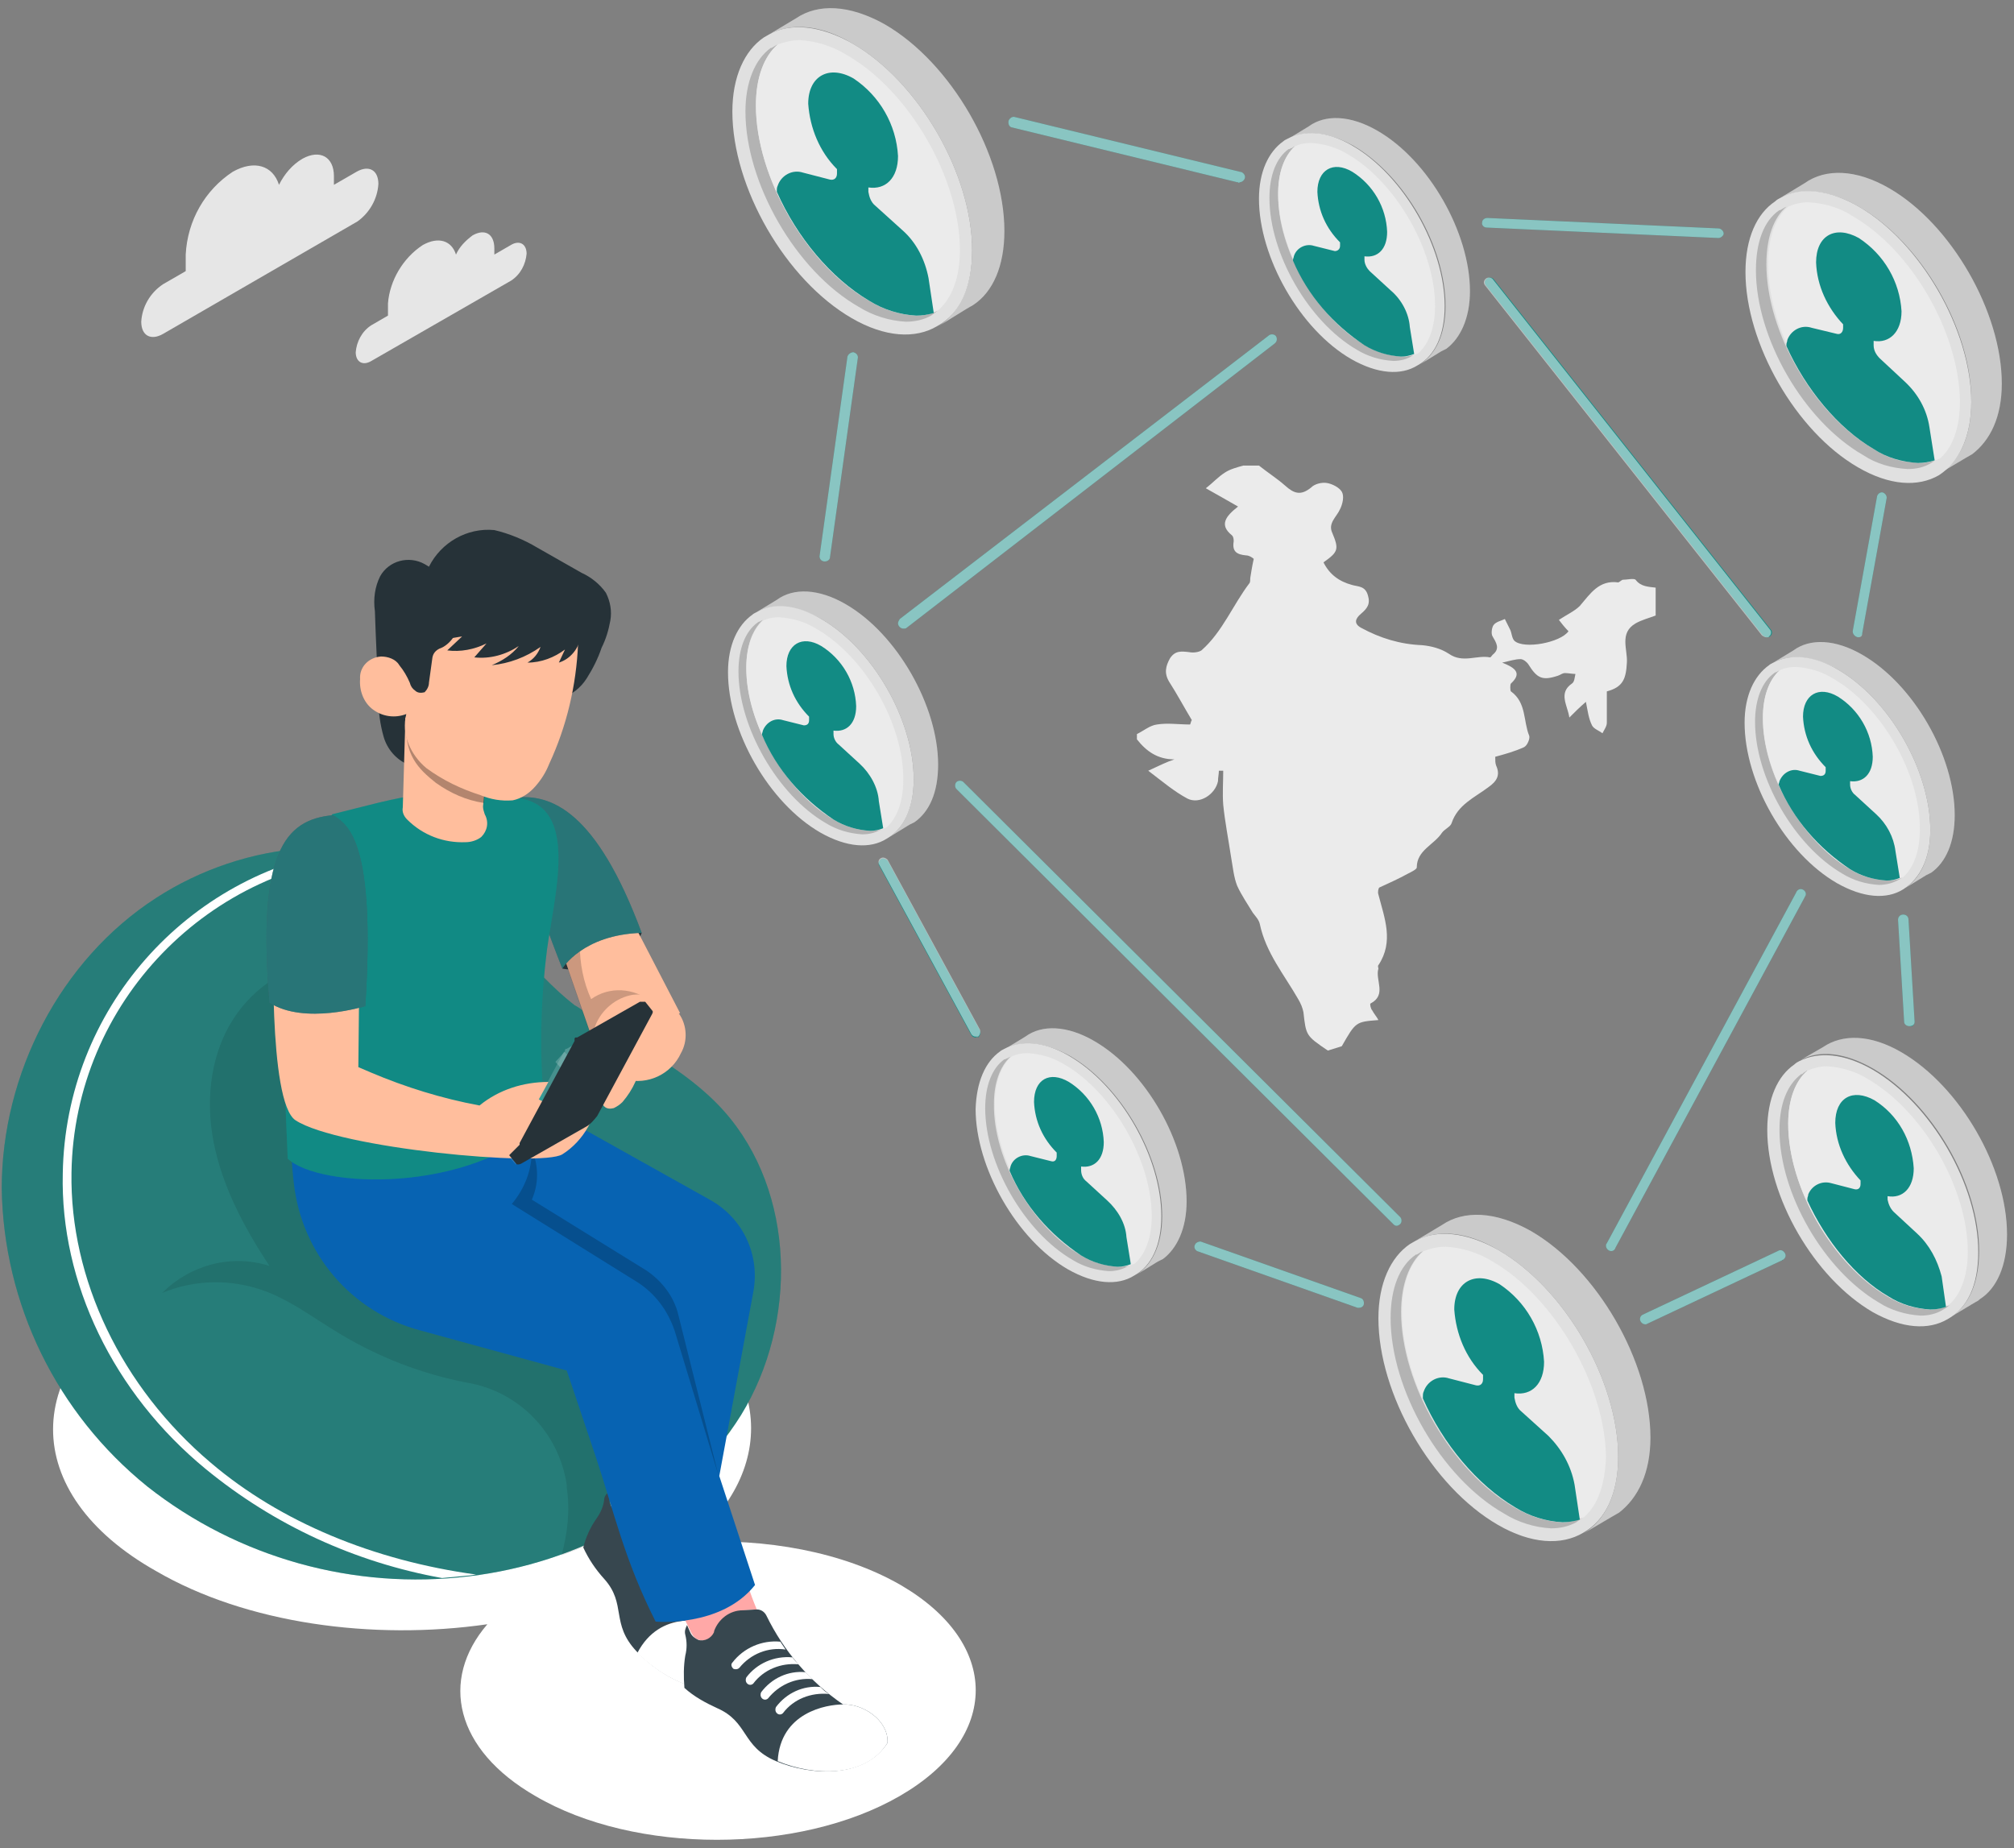 <?xml version="1.0" encoding="utf-8"?>
<!-- Generator: Adobe Illustrator 26.3.1, SVG Export Plug-In . SVG Version: 6.00 Build 0)  -->
<svg version="1.1" id="Layer_1" xmlns="http://www.w3.org/2000/svg" xmlns:xlink="http://www.w3.org/1999/xlink" x="0px" y="0px"
	 viewBox="0 0 231 212" style="enable-background:new 0 0 231 212;" xml:space="preserve">
<rect x="0" y="0" width="231" height="212" fill="#808080" stroke="none"/>
<style type="text/css">
	.st0{clip-path:url(#SVGID_00000166672198680227171830000005436320407133766536_);}
	.st1{fill:#FFFFFF;}
	.st2{fill:#E6E6E6;}
	.st3{fill:#E0E0E0;}
	.st4{opacity:0.1;enable-background:new    ;}
	.st5{opacity:0.2;enable-background:new    ;}
	.st6{fill:#EBEBEB;}
	.st7{fill:#128B84;}
	.st8{opacity:0.5;}
	.st9{opacity:0.1;fill:#FFFFFF;enable-background:new    ;}
	.st10{fill:#FFA8A7;}
	.st11{fill:#37474F;}
	.st12{fill:#0763B2;}
	.st13{fill:#263238;}
	.st14{fill:#FFBE9D;}
	.st15{fill:#455A64;}
	.st16{opacity:0.566;fill:#128B84;enable-background:new    ;}
	.st17{opacity:0.2;fill:#128B84;enable-background:new    ;}
	.st18{opacity:0.3;enable-background:new    ;}
	.st19{opacity:0.15;fill:#FFFFFF;enable-background:new    ;}
	.st20{opacity:0.2;fill:#FFFFFF;enable-background:new    ;}
	.st21{fill-rule:evenodd;clip-rule:evenodd;fill:#EBEBEB;enable-background:new    ;}
</style>
<g>
	<defs>
		<rect id="SVGID_1_" x="0.2" y="0.9" width="230" height="210.2"/>
	</defs>
	<clipPath id="SVGID_00000021116453060551651070000013818919355949005979_">
		<use xlink:href="#SVGID_1_"  style="overflow:visible;"/>
	</clipPath>
	<g style="clip-path:url(#SVGID_00000021116453060551651070000013818919355949005979_);">
		<path class="st1" d="M17.9,147.5c15.7-9.1,41-9.1,56.6,0c13.8,8,15.3,20.4,4.7,29.4c8.6-0.5,17.5,1.1,24.1,4.9
			c11.5,6.7,11.5,17.5-0.1,24.2c-11.6,6.7-30.4,6.7-41.8,0c-9.2-5.3-11-13.3-5.5-19.7c-13.2,1.9-27.7-0.1-38-6.1
			C2.1,171.3,2.2,156.6,17.9,147.5z"/>
		<path class="st2" d="M26.7,19.7c2.5-1.4,4.6-0.7,5.3,1.5c0.6-1.2,1.5-2.3,2.7-3c2-1.1,3.6-0.2,3.6,2v1l2.6-1.5
			c1.4-0.8,2.5-0.2,2.5,1.4c-0.1,1.7-1,3.3-2.4,4.3L18.7,38.3c-1.4,0.8-2.5,0.2-2.5-1.4c0.1-1.7,1-3.3,2.5-4.3l2.6-1.5v-1.9
			C21.5,25.3,23.5,21.8,26.7,19.7z"/>
		<path class="st2" d="M48.5,28.1c1.8-1,3.3-0.5,3.8,1.1c0.4-0.9,1.1-1.6,1.9-2.2c1.4-0.8,2.5-0.2,2.5,1.5v0.7l1.9-1.1
			c1-0.6,1.8-0.1,1.8,1c-0.1,1.2-0.7,2.4-1.8,3.1l-16,9.2c-1,0.6-1.8,0.1-1.8-1c0.1-1.2,0.7-2.4,1.8-3.1l1.9-1.1v-1.4
			C44.7,32.2,46.2,29.6,48.5,28.1z"/>
		<path class="st3" d="M115.2,26.5c0-8.7-6.1-19.3-13.7-23.7c-4.1-2.3-7.7-2.4-10.2-0.7l-3,1.8c2.5-1.3,5.8-1.1,9.5,1.1
			c7.6,4.4,13.7,15,13.7,23.7c0,4.3-1.5,7.3-4,8.8l3.4-2.1c0.2-0.1,0.5-0.3,0.7-0.4C113.9,33.5,115.2,30.5,115.2,26.5z"/>
		<path class="st4" d="M115.2,26.5c0-8.7-6.1-19.3-13.7-23.7c-4.1-2.3-7.7-2.4-10.2-0.7l-3,1.8c2.5-1.3,5.8-1.1,9.5,1.1
			c7.6,4.4,13.7,15,13.7,23.7c0,4.3-1.5,7.3-4,8.8l3.4-2.1c0.2-0.1,0.5-0.3,0.7-0.4C113.9,33.5,115.2,30.5,115.2,26.5z"/>
		<path class="st3" d="M111.5,28.7c0-8.7-6.1-19.3-13.7-23.7c-3.7-2.1-7.1-2.4-9.5-1.1c-0.2,0.1-0.5,0.3-0.7,0.4
			c-2.2,1.5-3.6,4.5-3.6,8.5c0,8.7,6.1,19.3,13.7,23.7c3.8,2.2,7.3,2.4,9.8,0.9C110.1,36,111.5,33,111.5,28.7z"/>
		<path class="st3" d="M99.7,34.5c-7.2-4.1-13-14.2-13-22.4c0-3.1,0.9-5.6,2.5-7c-0.1,0-0.1,0.1-0.2,0.1c-0.2,0.1-0.3,0.2-0.5,0.3
			l-0.1,0c-1.8,1.3-2.9,3.9-2.9,7.3c0,8.2,5.8,18.3,13,22.4c1.6,1,3.5,1.6,5.4,1.7c1,0,2-0.2,2.9-0.7c0.3-0.2,0.5-0.4,0.8-0.6
			c-0.8,0.4-1.6,0.6-2.5,0.6C103.2,36.1,101.3,35.5,99.7,34.5z"/>
		<path class="st5" d="M99.7,34.5c-7.2-4.1-13-14.2-13-22.4c0-3.1,0.9-5.6,2.5-7c-0.1,0-0.1,0.1-0.2,0.1c-0.2,0.1-0.3,0.2-0.5,0.3
			l-0.1,0c-1.8,1.3-2.9,3.9-2.9,7.3c0,8.2,5.8,18.3,13,22.4c1.6,1,3.5,1.6,5.4,1.7c1,0,2-0.2,2.9-0.7c0.3-0.2,0.5-0.4,0.8-0.6
			c-0.8,0.4-1.6,0.6-2.5,0.6C103.2,36.1,101.3,35.5,99.7,34.5z"/>
		<path class="st6" d="M97.1,6.3c-1.6-1-3.5-1.6-5.4-1.7c-0.8,0-1.7,0.2-2.5,0.5c-1.6,1.4-2.5,3.8-2.5,7c0,8.2,5.8,18.3,13,22.4
			c1.6,1,3.5,1.6,5.4,1.7c0.9,0,1.7-0.2,2.5-0.6c1.6-1.4,2.5-3.8,2.5-6.9C110.1,20.5,104.3,10.4,97.1,6.3z"/>
		<path class="st7" d="M103.5,26.4l-3.1-2.8c-0.5-0.4-0.7-1-0.8-1.6v-0.5c2,0.3,3.4-1.1,3.4-3.6c-0.2-3.6-2.1-6.9-5.1-8.9
			c-2.8-1.6-5.2-0.3-5.2,2.9c0.2,2.8,1.3,5.5,3.3,7.5v0.5c0,0.5-0.3,0.8-0.8,0.7l-3.1-0.8c-1.2-0.4-2.5,0.3-2.9,1.5
			c-0.1,0.2-0.1,0.4-0.1,0.5l0,0.2c2.3,5.2,6.2,9.9,10.6,12.5c1.6,1,3.5,1.6,5.4,1.7c0.7,0,1.3-0.1,2-0.3l-0.6-4
			C106.1,29.8,105.1,27.8,103.5,26.4z"/>
		<path class="st3" d="M189.3,164.9c0-8.7-6.1-19.3-13.7-23.7c-4.1-2.3-7.7-2.4-10.2-0.7l-3,1.8c2.5-1.3,5.8-1.1,9.5,1.1
			c7.6,4.4,13.7,15,13.7,23.7c0,4.3-1.5,7.3-4,8.8l3.4-2c0.2-0.1,0.5-0.3,0.7-0.4C187.9,171.8,189.3,168.9,189.3,164.9z"/>
		<path class="st4" d="M189.3,164.9c0-8.7-6.1-19.3-13.7-23.7c-4.1-2.3-7.7-2.4-10.2-0.7l-3,1.8c2.5-1.3,5.8-1.1,9.5,1.1
			c7.6,4.4,13.7,15,13.7,23.7c0,4.3-1.5,7.3-4,8.8l3.4-2c0.2-0.1,0.5-0.3,0.7-0.4C187.9,171.8,189.3,168.9,189.3,164.9z"/>
		<path class="st3" d="M185.6,167.1c0-8.7-6.1-19.3-13.7-23.7c-3.7-2.1-7.1-2.4-9.5-1.1c-0.2,0.1-0.5,0.3-0.7,0.4
			c-2.2,1.5-3.6,4.5-3.6,8.5c0,8.7,6.1,19.3,13.7,23.7c3.8,2.2,7.3,2.4,9.8,0.9C184.1,174.4,185.6,171.4,185.6,167.1z"/>
		<path class="st3" d="M173.7,172.9c-7.2-4.1-13-14.2-13-22.4c0-3.1,0.9-5.6,2.5-7l-0.2,0.1c-0.2,0.1-0.3,0.2-0.5,0.3l-0.1,0
			c-1.9,1.3-2.9,3.9-2.9,7.3c0,8.2,5.8,18.3,13,22.4c1.6,1,3.5,1.6,5.4,1.7c1,0,2-0.2,2.9-0.7c0.3-0.2,0.5-0.4,0.8-0.6
			c-0.8,0.4-1.6,0.6-2.5,0.6C177.2,174.5,175.4,173.9,173.7,172.9z"/>
		<path class="st5" d="M173.7,172.9c-7.2-4.1-13-14.2-13-22.4c0-3.1,0.9-5.6,2.5-7l-0.2,0.1c-0.2,0.1-0.3,0.2-0.5,0.3l-0.1,0
			c-1.9,1.3-2.9,3.9-2.9,7.3c0,8.2,5.8,18.3,13,22.4c1.6,1,3.5,1.6,5.4,1.7c1,0,2-0.2,2.9-0.7c0.3-0.2,0.5-0.4,0.8-0.6
			c-0.8,0.4-1.6,0.6-2.5,0.6C177.2,174.5,175.4,173.9,173.7,172.9z"/>
		<path class="st6" d="M171.2,144.7c-1.6-1-3.5-1.6-5.4-1.7c-0.9,0-1.7,0.2-2.5,0.5c-1.6,1.4-2.5,3.8-2.5,7c0,8.2,5.8,18.3,13,22.4
			c1.6,1,3.5,1.6,5.4,1.7c0.9,0,1.7-0.2,2.5-0.6c1.6-1.4,2.4-3.8,2.5-6.9C184.1,158.9,178.3,148.8,171.2,144.7z"/>
		<path class="st7" d="M177.6,164.7l-3.1-2.8c-0.5-0.4-0.7-1-0.8-1.6v-0.5c2,0.3,3.4-1.1,3.4-3.6c-0.2-3.6-2.1-6.9-5.1-8.9
			c-2.8-1.6-5.2-0.3-5.2,2.9c0.2,2.8,1.3,5.5,3.3,7.5v0.5c0,0.5-0.3,0.8-0.8,0.7l-3.1-0.8c-1.2-0.4-2.5,0.3-2.9,1.5
			c-0.1,0.2-0.1,0.4-0.1,0.6l0,0.2c2.3,5.2,6.2,9.9,10.6,12.5c1.6,1,3.5,1.6,5.4,1.7c0.7,0,1.3-0.1,2-0.3l-0.6-4
			C180.2,168.1,179.1,166.2,177.6,164.7z"/>
		<path class="st3" d="M230.2,141.6c0-7.7-5.4-17-12.1-20.9c-3.6-2.1-6.8-2.1-9-0.6l-2.6,1.5c2.2-1.2,5.1-0.9,8.4,1
			c6.7,3.9,12.1,13.2,12.1,20.9c0,3.8-1.3,6.5-3.5,7.7l3-1.8c0.2-0.1,0.4-0.2,0.6-0.4h0C229,147.8,230.2,145.2,230.2,141.6z"/>
		<path class="st4" d="M230.2,141.6c0-7.7-5.4-17-12.1-20.9c-3.6-2.1-6.8-2.1-9-0.6l-2.6,1.5c2.2-1.2,5.1-0.9,8.4,1
			c6.7,3.9,12.1,13.2,12.1,20.9c0,3.8-1.3,6.5-3.5,7.7l3-1.8c0.2-0.1,0.4-0.2,0.6-0.4h0C229,147.8,230.2,145.2,230.2,141.6z"/>
		<path class="st3" d="M226.9,143.6c0-7.7-5.4-17-12.1-20.9c-3.3-1.9-6.2-2.1-8.4-1c-0.2,0.1-0.4,0.2-0.6,0.4
			c-1.9,1.3-3.1,3.9-3.1,7.5c0,7.7,5.4,17,12.1,20.9c3.4,1.9,6.4,2.1,8.6,0.8C225.7,150,226.9,147.4,226.9,143.6z"/>
		<path class="st3" d="M216.5,148.7c-6.3-3.6-11.4-12.5-11.4-19.8c0-2.8,0.8-4.9,2.2-6.1c-0.1,0-0.1,0-0.2,0.1
			c-0.2,0.1-0.3,0.2-0.4,0.3l-0.1,0c-1.6,1.2-2.5,3.4-2.5,6.4c0,7.3,5.1,16.1,11.4,19.8c1.4,0.9,3.1,1.4,4.8,1.5
			c0.9,0,1.8-0.2,2.6-0.7c0.2-0.1,0.5-0.3,0.7-0.5c-0.7,0.3-1.4,0.5-2.2,0.5C219.6,150.1,218,149.6,216.5,148.7z"/>
		<path class="st5" d="M216.5,148.7c-6.3-3.6-11.4-12.5-11.4-19.8c0-2.8,0.8-4.9,2.2-6.1c-0.1,0-0.1,0-0.2,0.1
			c-0.2,0.1-0.3,0.2-0.4,0.3l-0.1,0c-1.6,1.2-2.5,3.4-2.5,6.4c0,7.3,5.1,16.1,11.4,19.8c1.4,0.9,3.1,1.4,4.8,1.5
			c0.9,0,1.8-0.2,2.6-0.7c0.2-0.1,0.5-0.3,0.7-0.5c-0.7,0.3-1.4,0.5-2.2,0.5C219.6,150.1,218,149.6,216.5,148.7z"/>
		<path class="st6" d="M214.3,123.8c-1.4-0.9-3.1-1.4-4.8-1.5c-0.7,0-1.5,0.2-2.2,0.5c-1.4,1.2-2.2,3.4-2.2,6.1
			c0,7.3,5.1,16.1,11.4,19.8c1.4,0.9,3.1,1.4,4.8,1.5c0.8,0,1.5-0.2,2.2-0.5c1.4-1.2,2.2-3.4,2.2-6.1
			C225.7,136.3,220.6,127.5,214.3,123.8z"/>
		<path class="st7" d="M219.9,141.5l-2.7-2.5c-0.4-0.4-0.6-0.9-0.7-1.4v-0.4c1.7,0.3,3-0.9,3-3.2c-0.2-3.2-1.8-6.1-4.5-7.8
			c-2.5-1.4-4.5-0.3-4.5,2.6c0.1,2.5,1.2,4.8,2.9,6.6v0.4c0,0.5-0.3,0.7-0.7,0.6l-2.7-0.7c-1.1-0.3-2.2,0.3-2.6,1.3
			c0,0.2-0.1,0.3-0.1,0.5v0.2c2.1,4.6,5.5,8.8,9.3,11c1.4,0.9,3.1,1.4,4.8,1.5c0.6,0,1.2-0.1,1.8-0.3l-0.5-3.5
			C222.2,144.5,221.3,142.8,219.9,141.5z"/>
		<path class="st3" d="M168.6,33.4c0-6.7-4.7-15-10.6-18.4c-3.1-1.8-6-1.9-7.9-0.5l-2.3,1.4c1.9-1,4.5-0.8,7.4,0.8
			c5.9,3.4,10.6,11.6,10.6,18.4c0,3.3-1.2,5.7-3.1,6.8l2.6-1.6c0.2-0.1,0.4-0.2,0.6-0.3C167.5,38.8,168.6,36.5,168.6,33.4z"/>
		<path class="st4" d="M168.6,33.4c0-6.7-4.7-15-10.6-18.4c-3.1-1.8-6-1.9-7.9-0.5l-2.3,1.4c1.9-1,4.5-0.8,7.4,0.8
			c5.9,3.4,10.6,11.6,10.6,18.4c0,3.3-1.2,5.7-3.1,6.8l2.6-1.6c0.2-0.1,0.4-0.2,0.6-0.3C167.5,38.8,168.6,36.5,168.6,33.4z"/>
		<path class="st3" d="M165.7,35.1c0-6.7-4.7-15-10.6-18.4c-2.9-1.7-5.5-1.8-7.4-0.8c-0.2,0.1-0.4,0.2-0.5,0.3
			c-1.7,1.2-2.8,3.5-2.8,6.6c0,6.7,4.7,15,10.6,18.4c3,1.7,5.7,1.9,7.6,0.7C164.6,40.8,165.7,38.4,165.7,35.1z"/>
		<path class="st3" d="M156.6,39.6c-5.6-3.2-10.1-11-10-17.4c0-2.4,0.7-4.3,1.9-5.4c-0.1,0-0.1,0-0.2,0.1c-0.1,0.1-0.3,0.1-0.4,0.2
			l-0.1,0c-1.4,1-2.2,3-2.2,5.6c0,6.4,4.5,14.2,10,17.4c1.3,0.8,2.7,1.2,4.2,1.3c0.8,0,1.6-0.2,2.2-0.6c0.2-0.1,0.4-0.3,0.6-0.5
			c-0.6,0.3-1.3,0.4-1.9,0.4C159.2,40.8,157.8,40.4,156.6,39.6z"/>
		<path class="st5" d="M156.6,39.6c-5.6-3.2-10.1-11-10-17.4c0-2.4,0.7-4.3,1.9-5.4c-0.1,0-0.1,0-0.2,0.1c-0.1,0.1-0.3,0.1-0.4,0.2
			l-0.1,0c-1.4,1-2.2,3-2.2,5.6c0,6.4,4.5,14.2,10,17.4c1.3,0.8,2.7,1.2,4.2,1.3c0.8,0,1.6-0.2,2.2-0.6c0.2-0.1,0.4-0.3,0.6-0.5
			c-0.6,0.3-1.3,0.4-1.9,0.4C159.2,40.8,157.8,40.4,156.6,39.6z"/>
		<path class="st6" d="M154.6,17.7c-1.3-0.8-2.7-1.2-4.2-1.3c-0.7,0-1.3,0.1-1.9,0.4c-1.2,1.1-1.9,3-1.9,5.4c0,6.4,4.5,14.2,10,17.4
			c1.3,0.8,2.7,1.2,4.2,1.3c0.7,0,1.3-0.1,1.9-0.4c1.2-1.1,1.9-3,1.9-5.4C164.6,28.7,160.1,20.9,154.6,17.7z"/>
		<path class="st7" d="M159.5,33.3l-2.4-2.2c-0.3-0.3-0.6-0.8-0.6-1.3v-0.4c1.5,0.2,2.6-0.8,2.6-2.8c-0.1-2.8-1.6-5.4-4-6.9
			c-2.2-1.3-4-0.2-4,2.3c0.1,2.2,1,4.2,2.6,5.8v0.4c0,0.4-0.3,0.6-0.6,0.6l-2.4-0.6c-0.9-0.3-2,0.2-2.3,1.2c0,0.1-0.1,0.3-0.1,0.4
			l0,0.1c1.7,4,4.6,7.3,8.2,9.7c1.3,0.8,2.7,1.2,4.2,1.3c0.5,0,1-0.1,1.5-0.3l-0.5-3.1C161.6,36,160.8,34.4,159.5,33.3z"/>
		<path class="st3" d="M224.2,93.5c0-6.8-4.7-15-10.6-18.4c-3.1-1.8-6-1.9-7.9-0.5l-2.3,1.4c1.9-1,4.5-0.8,7.4,0.8
			c5.9,3.4,10.6,11.6,10.6,18.4c0,3.3-1.2,5.7-3.1,6.8l2.6-1.6c0.2-0.1,0.4-0.2,0.6-0.3C223.2,98.9,224.2,96.6,224.2,93.5z"/>
		<path class="st4" d="M224.2,93.5c0-6.8-4.7-15-10.6-18.4c-3.1-1.8-6-1.9-7.9-0.5l-2.3,1.4c1.9-1,4.5-0.8,7.4,0.8
			c5.9,3.4,10.6,11.6,10.6,18.4c0,3.3-1.2,5.7-3.1,6.8l2.6-1.6c0.2-0.1,0.4-0.2,0.6-0.3C223.2,98.9,224.2,96.6,224.2,93.5z"/>
		<path class="st3" d="M221.4,95.2c0-6.8-4.7-15-10.6-18.4c-2.9-1.7-5.5-1.8-7.4-0.8c-0.2,0.1-0.4,0.2-0.5,0.3
			c-1.7,1.2-2.8,3.5-2.8,6.6c0,6.8,4.7,15,10.6,18.4c3,1.7,5.7,1.9,7.6,0.7C220.2,100.8,221.4,98.5,221.4,95.2z"/>
		<path class="st3" d="M212.2,99.7c-5.5-3.2-10.1-11-10-17.4c0-2.4,0.7-4.3,1.9-5.4l-0.2,0.1c-0.1,0.1-0.3,0.1-0.4,0.2l0,0
			c-1.4,1-2.2,3-2.2,5.6c0,6.4,4.5,14.2,10,17.4c1.3,0.8,2.7,1.2,4.2,1.3c0.8,0,1.6-0.2,2.3-0.6c0.2-0.1,0.4-0.3,0.6-0.5
			c-0.6,0.3-1.3,0.4-1.9,0.4C214.9,100.9,213.4,100.5,212.2,99.7z"/>
		<path class="st5" d="M212.2,99.7c-5.5-3.2-10.1-11-10-17.4c0-2.4,0.7-4.3,1.9-5.4l-0.2,0.1c-0.1,0.1-0.3,0.1-0.4,0.2l0,0
			c-1.4,1-2.2,3-2.2,5.6c0,6.4,4.5,14.2,10,17.4c1.3,0.8,2.7,1.2,4.2,1.3c0.8,0,1.6-0.2,2.3-0.6c0.2-0.1,0.4-0.3,0.6-0.5
			c-0.6,0.3-1.3,0.4-1.9,0.4C214.9,100.9,213.4,100.5,212.2,99.7z"/>
		<path class="st6" d="M210.2,77.8c-1.3-0.8-2.7-1.2-4.2-1.3c-0.7,0-1.3,0.1-1.9,0.4c-1.2,1.1-1.9,3-1.9,5.4c0,6.4,4.5,14.2,10,17.4
			c1.3,0.8,2.7,1.2,4.2,1.3c0.7,0,1.3-0.1,1.9-0.4c1.2-1.1,1.9-3,1.9-5.4C220.3,88.8,215.8,81,210.2,77.8z"/>
		<path class="st7" d="M215.2,93.4l-2.4-2.2c-0.4-0.3-0.6-0.8-0.6-1.2v-0.4c1.5,0.2,2.6-0.8,2.6-2.8c-0.1-2.8-1.6-5.4-4-6.9
			c-2.2-1.3-4-0.2-4,2.3c0.1,2.2,1,4.2,2.6,5.8v0.4c0,0.4-0.2,0.6-0.6,0.6l-2.4-0.6c-0.9-0.3-1.9,0.2-2.3,1.2c0,0.1-0.1,0.3-0.1,0.4
			V90c1.7,4,4.6,7.3,8.2,9.7c1.3,0.8,2.7,1.2,4.2,1.3c0.5,0,1-0.1,1.5-0.3l-0.5-3.1C217.2,96,216.4,94.5,215.2,93.4z"/>
		<path class="st3" d="M136.1,137.8c0-6.8-4.7-15-10.6-18.4c-3.1-1.8-6-1.9-7.9-0.5l-2.3,1.4c1.9-1,4.5-0.8,7.4,0.8
			c5.9,3.4,10.6,11.6,10.6,18.4c0,3.3-1.2,5.7-3.1,6.8l2.6-1.6c0.2-0.1,0.4-0.2,0.6-0.3C135,143.2,136.1,140.9,136.1,137.8z"/>
		<path class="st4" d="M136.1,137.8c0-6.8-4.7-15-10.6-18.4c-3.1-1.8-6-1.9-7.9-0.5l-2.3,1.4c1.9-1,4.5-0.8,7.4,0.8
			c5.9,3.4,10.6,11.6,10.6,18.4c0,3.3-1.2,5.7-3.1,6.8l2.6-1.6c0.2-0.1,0.4-0.2,0.6-0.3C135,143.2,136.1,140.9,136.1,137.8z"/>
		<path class="st3" d="M133.2,139.5c0-6.8-4.7-15-10.6-18.4c-2.9-1.7-5.5-1.8-7.4-0.8c-0.2,0.1-0.4,0.2-0.5,0.3
			c-1.7,1.2-2.7,3.5-2.8,6.6c0,6.7,4.7,15,10.6,18.4c3,1.7,5.7,1.9,7.6,0.7C132.1,145.2,133.2,142.8,133.2,139.5z"/>
		<path class="st3" d="M124,144c-5.6-3.2-10.1-11-10-17.4c0-2.4,0.7-4.3,1.9-5.4l-0.2,0.1c-0.1,0.1-0.3,0.1-0.4,0.2l-0.1,0
			c-1.4,1-2.2,3-2.2,5.6c0,6.4,4.5,14.2,10,17.4c1.3,0.8,2.7,1.2,4.2,1.3c0.8,0,1.6-0.2,2.2-0.6c0.2-0.1,0.4-0.3,0.6-0.5
			c-0.6,0.3-1.3,0.4-1.9,0.4C126.8,145.2,125.3,144.8,124,144z"/>
		<path class="st5" d="M124,144c-5.6-3.2-10.1-11-10-17.4c0-2.4,0.7-4.3,1.9-5.4l-0.2,0.1c-0.1,0.1-0.3,0.1-0.4,0.2l-0.1,0
			c-1.4,1-2.2,3-2.2,5.6c0,6.4,4.5,14.2,10,17.4c1.3,0.8,2.7,1.2,4.2,1.3c0.8,0,1.6-0.2,2.2-0.6c0.2-0.1,0.4-0.3,0.6-0.5
			c-0.6,0.3-1.3,0.4-1.9,0.4C126.8,145.2,125.3,144.8,124,144z"/>
		<path class="st6" d="M122.1,122.1c-1.3-0.8-2.7-1.2-4.2-1.3c-0.7,0-1.3,0.1-1.9,0.4c-1.2,1.1-1.9,3-1.9,5.4
			c0,6.4,4.5,14.2,10,17.4c1.3,0.8,2.7,1.2,4.2,1.3c0.7,0,1.3-0.1,1.9-0.4c1.2-1.1,1.9-3,1.9-5.4
			C132.1,133.1,127.6,125.3,122.1,122.1z"/>
		<path class="st7" d="M127,137.7l-2.4-2.2c-0.4-0.3-0.6-0.8-0.6-1.3v-0.4c1.5,0.2,2.6-0.8,2.6-2.8c-0.1-2.8-1.6-5.4-4-6.9
			c-2.2-1.3-4-0.3-4,2.3c0.1,2.2,1,4.2,2.6,5.8v0.4c0,0.4-0.2,0.7-0.6,0.6l-2.4-0.6c-0.9-0.3-2,0.2-2.3,1.2c0,0.1-0.1,0.3-0.1,0.4
			l0,0.1c1.7,4,4.6,7.3,8.2,9.7c1.3,0.8,2.7,1.2,4.2,1.3c0.5,0,1-0.1,1.5-0.3l-0.5-3.1C129.1,140.3,128.2,138.8,127,137.7z"/>
		<path class="st3" d="M107.6,87.7c0-6.7-4.7-15-10.6-18.4c-3.1-1.8-6-1.9-7.9-0.5l-2.3,1.4c1.9-1,4.5-0.8,7.4,0.8
			c5.9,3.4,10.6,11.6,10.6,18.4c0,3.3-1.2,5.7-3.1,6.8l2.6-1.6c0.2-0.1,0.4-0.2,0.6-0.3C106.6,93.1,107.6,90.9,107.6,87.7z"/>
		<path class="st4" d="M107.6,87.7c0-6.7-4.7-15-10.6-18.4c-3.1-1.8-6-1.9-7.9-0.5l-2.3,1.4c1.9-1,4.5-0.8,7.4,0.8
			c5.9,3.4,10.6,11.6,10.6,18.4c0,3.3-1.2,5.7-3.1,6.8l2.6-1.6c0.2-0.1,0.4-0.2,0.6-0.3C106.6,93.1,107.6,90.9,107.6,87.7z"/>
		<path class="st3" d="M104.8,89.4c0-6.8-4.7-15-10.6-18.4c-2.9-1.7-5.5-1.9-7.4-0.8c-0.2,0.1-0.4,0.2-0.5,0.3
			c-1.7,1.2-2.8,3.5-2.8,6.6c0,6.8,4.7,15,10.6,18.4c3,1.7,5.7,1.9,7.6,0.7C103.6,95.1,104.8,92.8,104.8,89.4z"/>
		<path class="st3" d="M95.6,93.9c-5.5-3.2-10.1-11-10-17.4c0-2.4,0.7-4.3,1.9-5.4l-0.2,0.1c-0.1,0.1-0.3,0.1-0.4,0.2l0,0
			c-1.4,1-2.2,3-2.2,5.6c0,6.4,4.5,14.2,10,17.4c1.3,0.8,2.7,1.2,4.2,1.3c0.8,0,1.6-0.2,2.2-0.6c0.2-0.1,0.4-0.3,0.6-0.5
			c-0.6,0.3-1.3,0.4-1.9,0.4C98.3,95.2,96.9,94.7,95.6,93.9z"/>
		<path class="st5" d="M95.6,93.9c-5.5-3.2-10.1-11-10-17.4c0-2.4,0.7-4.3,1.9-5.4l-0.2,0.1c-0.1,0.1-0.3,0.1-0.4,0.2l0,0
			c-1.4,1-2.2,3-2.2,5.6c0,6.4,4.5,14.2,10,17.4c1.3,0.8,2.7,1.2,4.2,1.3c0.8,0,1.6-0.2,2.2-0.6c0.2-0.1,0.4-0.3,0.6-0.5
			c-0.6,0.3-1.3,0.4-1.9,0.4C98.3,95.2,96.9,94.7,95.6,93.9z"/>
		<path class="st6" d="M93.6,72.1c-1.3-0.8-2.7-1.2-4.2-1.3c-0.7,0-1.3,0.1-1.9,0.4c-1.2,1.1-1.9,3-1.9,5.4c0,6.4,4.5,14.2,10,17.4
			c1.3,0.8,2.7,1.2,4.2,1.3c0.7,0,1.3-0.1,1.9-0.4c1.2-1.1,1.9-3,1.9-5.4C103.7,83.1,99.2,75.3,93.6,72.1z"/>
		<path class="st7" d="M98.6,87.6l-2.4-2.2c-0.4-0.3-0.6-0.8-0.6-1.2v-0.4c1.5,0.2,2.6-0.8,2.6-2.8c-0.1-2.8-1.6-5.4-4-6.9
			c-2.2-1.3-4-0.2-4,2.3c0.1,2.2,1,4.2,2.6,5.8v0.4c0,0.4-0.2,0.6-0.6,0.6l-2.4-0.6c-0.9-0.3-1.9,0.2-2.3,1.2c0,0.1-0.1,0.3-0.1,0.4
			l0,0.1c1.7,4,4.6,7.3,8.2,9.7c1.3,0.8,2.7,1.2,4.2,1.3c0.5,0,1-0.1,1.5-0.3l-0.5-3.1C100.7,90.3,99.8,88.7,98.6,87.6z"/>
		<path class="st3" d="M229.6,44c0-8.2-5.8-18.3-12.9-22.4c-3.8-2.2-7.3-2.3-9.7-0.6l-2.8,1.7c2.3-1.2,5.5-1,9,1
			c7.2,4.1,13,14.2,12.9,22.4c0,4.1-1.4,6.9-3.8,8.3l3.2-1.9c0.2-0.1,0.5-0.3,0.7-0.4C228.3,50.5,229.6,47.8,229.6,44z"/>
		<path class="st4" d="M229.6,44c0-8.2-5.8-18.3-12.9-22.4c-3.8-2.2-7.3-2.3-9.7-0.6l-2.8,1.7c2.3-1.2,5.5-1,9,1
			c7.2,4.1,13,14.2,12.9,22.4c0,4.1-1.4,6.9-3.8,8.3l3.2-1.9c0.2-0.1,0.5-0.3,0.7-0.4C228.3,50.5,229.6,47.8,229.6,44z"/>
		<path class="st3" d="M226.1,46.1c0-8.2-5.8-18.3-12.9-22.4c-3.5-2-6.7-2.3-9-1c-0.2,0.1-0.4,0.2-0.6,0.4c-2.1,1.4-3.4,4.2-3.4,8.1
			c0,8.2,5.8,18.3,12.9,22.4c3.6,2.1,6.9,2.3,9.3,0.9C224.7,53,226.1,50.1,226.1,46.1z"/>
		<path class="st3" d="M214.9,51.5c-6.8-3.9-12.3-13.4-12.3-21.2c0-3,0.8-5.3,2.3-6.6l-0.2,0.1c-0.2,0.1-0.3,0.2-0.5,0.3l-0.1,0
			c-1.8,1.2-2.7,3.7-2.7,6.9c0,7.8,5.5,17.3,12.3,21.2c1.5,1,3.3,1.5,5.1,1.6c1,0,1.9-0.2,2.7-0.7c0.3-0.2,0.5-0.3,0.7-0.6
			c-0.7,0.3-1.5,0.5-2.3,0.5C218.2,53.1,216.4,52.5,214.9,51.5z"/>
		<path class="st5" d="M214.9,51.5c-6.8-3.9-12.3-13.4-12.3-21.2c0-3,0.8-5.3,2.3-6.6l-0.2,0.1c-0.2,0.1-0.3,0.2-0.5,0.3l-0.1,0
			c-1.8,1.2-2.7,3.7-2.7,6.9c0,7.8,5.5,17.3,12.3,21.2c1.5,1,3.3,1.5,5.1,1.6c1,0,1.9-0.2,2.7-0.7c0.3-0.2,0.5-0.3,0.7-0.6
			c-0.7,0.3-1.5,0.5-2.3,0.5C218.2,53.1,216.4,52.5,214.9,51.5z"/>
		<path class="st6" d="M212.5,24.8c-1.5-1-3.3-1.5-5.1-1.6c-0.8,0-1.6,0.2-2.3,0.5c-1.5,1.3-2.3,3.6-2.3,6.6
			c0,7.8,5.5,17.3,12.3,21.2c1.5,1,3.3,1.5,5.1,1.6c0.8,0,1.6-0.2,2.3-0.5c1.5-1.3,2.3-3.6,2.3-6.6
			C224.7,38.2,219.3,28.7,212.5,24.8z"/>
		<path class="st7" d="M218.5,43.8l-2.9-2.7c-0.4-0.4-0.7-0.9-0.7-1.5v-0.5c1.8,0.3,3.2-1,3.2-3.4c-0.2-3.4-2-6.5-4.9-8.4
			c-2.7-1.5-4.9-0.3-4.9,2.8c0.1,2.7,1.3,5.2,3.1,7.1v0.4c0,0.5-0.3,0.8-0.7,0.7l-2.9-0.7c-1.2-0.4-2.4,0.3-2.8,1.4
			c0,0.2-0.1,0.3-0.1,0.5l0,0.2c2.2,4.9,5.9,9.4,10,11.8c1.5,1,3.3,1.5,5.1,1.6c0.6,0,1.3-0.1,1.9-0.3l-0.6-3.8
			C221,47,220,45.2,218.5,43.8z"/>
		<path class="st7" d="M184.8,143.5c-0.3,0-0.6-0.3-0.6-0.6c0-0.1,0-0.2,0.1-0.3l21.7-40.2c0.1-0.3,0.4-0.5,0.7-0.4
			c0.3,0.1,0.5,0.4,0.4,0.7c0,0.1-0.1,0.1-0.1,0.2l-21.7,40.2C185.2,143.4,185,143.5,184.8,143.5z"/>
		<path class="st7" d="M188.7,151.9c-0.3,0-0.6-0.3-0.6-0.6c0-0.2,0.1-0.4,0.3-0.5l15.5-7.3c0.3-0.2,0.6-0.1,0.8,0.2
			c0.2,0.3,0.1,0.6-0.2,0.8c0,0-0.1,0.1-0.2,0.1l-15.5,7.3C188.8,151.9,188.8,151.9,188.7,151.9z"/>
		<path class="st7" d="M219,117.7c-0.3,0-0.6-0.2-0.6-0.5l-0.7-11.7c0-0.3,0.2-0.6,0.6-0.6c0.3,0,0.6,0.2,0.6,0.6l0.7,11.7
			C219.6,117.5,219.4,117.8,219,117.7L219,117.7z"/>
		<path class="st7" d="M213.1,73.1L213.1,73.1c-0.4-0.1-0.6-0.4-0.6-0.7l2.8-15.5c0.1-0.3,0.4-0.5,0.7-0.4c0.2,0.1,0.4,0.3,0.4,0.6
			l-2.8,15.5C213.6,72.9,213.4,73.1,213.1,73.1z"/>
		<path class="st7" d="M197.1,27.3L197.1,27.3l-26.6-1.2c-0.3,0-0.6-0.3-0.5-0.6c0-0.3,0.3-0.5,0.6-0.5l26.5,1.2
			c0.3,0,0.6,0.3,0.6,0.6C197.7,27,197.4,27.3,197.1,27.3L197.1,27.3z"/>
		<path class="st7" d="M142,20.9c0,0-0.1,0-0.1,0L116,14.6c-0.3-0.1-0.4-0.5-0.3-0.8c0.1-0.2,0.3-0.4,0.6-0.4l25.9,6.3
			c0.3,0,0.6,0.3,0.6,0.6c0,0.3-0.3,0.6-0.6,0.6C142.1,21,142.1,21,142,20.9L142,20.9z"/>
		<path class="st7" d="M94.6,64.4L94.6,64.4c-0.4,0-0.6-0.3-0.6-0.6l3.2-22.9c0.1-0.3,0.4-0.5,0.7-0.5c0.3,0.1,0.5,0.3,0.5,0.6
			l-3.2,22.9C95.2,64.2,94.9,64.4,94.6,64.4z"/>
		<path class="st7" d="M111.9,119c-0.2,0-0.4-0.1-0.5-0.3l-10.6-19.5c-0.1-0.3,0.1-0.6,0.3-0.7c0.2-0.1,0.5,0,0.7,0.2l10.6,19.5
			c0.1,0.3,0,0.6-0.2,0.8C112.1,118.9,112.1,118.9,111.9,119L111.9,119z"/>
		<path class="st7" d="M155.9,150c-0.1,0-0.1,0-0.2,0l-18.4-6.5c-0.3-0.2-0.4-0.5-0.2-0.8c0.1-0.2,0.4-0.3,0.6-0.3l18.4,6.5
			c0.3,0.1,0.4,0.5,0.3,0.8C156.3,149.9,156.1,150,155.9,150z"/>
		<path class="st7" d="M160.2,140.6c-0.2,0-0.3-0.1-0.4-0.2l-50.1-49.9c-0.2-0.2-0.2-0.6,0-0.8c0.2-0.2,0.6-0.2,0.8,0l50.1,49.9
			c0.2,0.2,0.2,0.6,0,0.8C160.5,140.5,160.3,140.6,160.2,140.6z"/>
		<path class="st7" d="M103.6,72.1c-0.3,0-0.6-0.3-0.6-0.6c0-0.2,0.1-0.3,0.2-0.5l42.3-32.5c0.2-0.2,0.6-0.2,0.8,0
			c0.2,0.2,0.2,0.6,0,0.8c0,0-0.1,0.1-0.1,0.1L104,72C103.9,72.1,103.8,72.1,103.6,72.1z"/>
		<path class="st7" d="M202.7,73.1c-0.2,0-0.3-0.1-0.5-0.2l-31.8-40.2c-0.2-0.3-0.1-0.6,0.2-0.8c0.2-0.1,0.5-0.1,0.7,0.1l31.8,40.2
			c0.2,0.2,0.2,0.6-0.1,0.8C202.9,73.1,202.8,73.1,202.7,73.1z"/>
		<g class="st8">
			<path class="st1" d="M184.8,143.5c-0.3,0-0.6-0.3-0.6-0.6c0-0.1,0-0.2,0.1-0.3l21.7-40.2c0.1-0.3,0.4-0.5,0.7-0.4
				c0.3,0.1,0.5,0.4,0.4,0.7c0,0.1-0.1,0.1-0.1,0.2l-21.7,40.2C185.2,143.4,185,143.5,184.8,143.5z"/>
			<path class="st1" d="M188.7,151.9c-0.3,0-0.6-0.3-0.6-0.6c0-0.2,0.1-0.4,0.3-0.5l15.5-7.3c0.3-0.2,0.6-0.1,0.8,0.2
				c0.2,0.3,0.1,0.6-0.2,0.8c-0.1,0-0.1,0.1-0.2,0.1l-15.5,7.3C188.8,151.9,188.8,151.9,188.7,151.9z"/>
			<path class="st1" d="M219,117.7c-0.3,0-0.6-0.2-0.6-0.5l-0.7-11.7c0-0.3,0.2-0.6,0.6-0.6c0.3,0,0.6,0.2,0.6,0.6l0.7,11.7
				C219.6,117.5,219.4,117.7,219,117.7L219,117.7z"/>
			<path class="st1" d="M213.1,73.1L213.1,73.1c-0.4-0.1-0.6-0.4-0.6-0.7l2.8-15.5c0.1-0.3,0.4-0.5,0.7-0.4c0.2,0.1,0.4,0.3,0.4,0.6
				l-2.8,15.5C213.6,73,213.4,73.1,213.1,73.1z"/>
			<path class="st1" d="M197.1,27.3L197.1,27.3l-26.6-1.2c-0.3,0-0.6-0.3-0.5-0.6c0-0.3,0.3-0.5,0.6-0.5l26.5,1.2
				c0.3,0,0.6,0.3,0.6,0.6C197.7,27,197.4,27.3,197.1,27.3L197.1,27.3z"/>
			<path class="st1" d="M142,20.9c0,0-0.1,0-0.1,0L116,14.6c-0.3-0.1-0.4-0.5-0.3-0.8c0.1-0.2,0.3-0.4,0.6-0.4l25.9,6.3
				c0.3,0,0.6,0.3,0.6,0.6c0,0.3-0.3,0.6-0.6,0.6C142.1,21,142.1,21,142,20.9L142,20.9z"/>
			<path class="st1" d="M94.6,64.4L94.6,64.4c-0.4,0-0.6-0.3-0.6-0.6l3.2-22.9c0.1-0.3,0.4-0.5,0.7-0.5c0.3,0.1,0.5,0.3,0.5,0.6
				l-3.2,22.9C95.2,64.2,94.9,64.4,94.6,64.4z"/>
			<path class="st1" d="M111.9,118.9c-0.2,0-0.4-0.1-0.5-0.3l-10.6-19.5c-0.1-0.3,0-0.6,0.3-0.7c0.2-0.1,0.5,0,0.7,0.2l10.6,19.5
				c0.1,0.3,0,0.6-0.2,0.8C112.1,118.9,112,118.9,111.9,118.9L111.9,118.9z"/>
			<path class="st1" d="M155.9,150c-0.1,0-0.1,0-0.2,0l-18.4-6.5c-0.3-0.2-0.4-0.5-0.2-0.8c0.1-0.2,0.4-0.3,0.6-0.3l18.4,6.5
				c0.3,0.1,0.4,0.5,0.3,0.8C156.3,149.9,156.1,150,155.9,150z"/>
			<path class="st1" d="M160.2,140.6c-0.2,0-0.3-0.1-0.4-0.2l-50.1-49.9c-0.2-0.2-0.2-0.6,0-0.8s0.6-0.2,0.8,0l50.1,49.9
				c0.2,0.2,0.2,0.6,0,0.8C160.5,140.5,160.3,140.6,160.2,140.6z"/>
			<path class="st1" d="M103.6,72.1c-0.3,0-0.6-0.3-0.6-0.6c0-0.2,0.1-0.3,0.2-0.5l42.3-32.5c0.2-0.2,0.6-0.2,0.8,0
				c0.2,0.2,0.2,0.6,0,0.8c0,0-0.1,0.1-0.1,0.1L104,72C103.9,72.1,103.8,72.1,103.6,72.1z"/>
			<path class="st1" d="M202.6,73.1c-0.2,0-0.3-0.1-0.5-0.2l-31.8-40.2c-0.2-0.3-0.1-0.6,0.2-0.8c0.2-0.1,0.5-0.1,0.7,0.1l31.8,40.2
				c0.2,0.2,0.2,0.6-0.1,0.8C202.9,73.1,202.8,73.1,202.6,73.1z"/>
		</g>
		<path class="st7" d="M67.1,116.1c5.4,3.7,11.4,6.3,15.9,11.3c8.3,9.3,8.5,24.3,2,34.9c-6.6,10.6-18.7,17-31.2,18.5
			c-13.2,1.6-26.5-2.1-36.9-10.3c-10.4-8.4-16.5-20.9-16.7-34.2c0-13.1,6.7-26.2,17.7-33.3c10-6.5,24.4-8.4,34.5-0.9
			c5.1,3.8,8.5,9.3,13.5,13.2C66.3,115.5,66.7,115.8,67.1,116.1z"/>
		<path class="st5" d="M67.1,116.1c5.4,3.7,11.4,6.3,15.9,11.3c8.3,9.3,8.5,24.3,2,34.9c-6.6,10.6-18.7,17-31.2,18.5
			c-13.2,1.6-26.5-2.1-36.9-10.3c-10.4-8.4-16.5-20.9-16.7-34.2c0-13.1,6.7-26.2,17.7-33.3c10-6.5,24.4-8.4,34.5-0.9
			c5.1,3.8,8.5,9.3,13.5,13.2C66.3,115.5,66.7,115.8,67.1,116.1z"/>
		<path class="st9" d="M67.1,116.1c5.4,3.7,11.4,6.3,15.9,11.3c8.3,9.3,8.5,24.3,2,34.9c-6.6,10.6-18.7,17-31.2,18.5
			c-13.2,1.6-26.5-2.1-36.9-10.3c-10.4-8.4-16.5-20.9-16.7-34.2c0-13.1,6.7-26.2,17.7-33.3c10-6.5,24.4-8.4,34.5-0.9
			c5.1,3.8,8.5,9.3,13.5,13.2C66.3,115.5,66.7,115.8,67.1,116.1z"/>
		<path class="st4" d="M65,170.6l0-0.3c-0.9-6-5.5-10.7-11.4-11.7c-5.2-1-10.1-2.9-14.6-5.6c-3.2-1.9-6.2-4.3-9.8-5.3
			c-3.5-1-7.2-0.8-10.6,0.6c3.2-3.2,7.9-4.5,12.3-3.1c-2.9-4.4-5.4-9.1-6.4-14.2c-1-5.1-0.3-10.7,2.8-14.9
			c4.9-6.7,14.4-8.1,21.1-3.2c0.8,0.6,1.5,1.2,2.2,2c3.1,3.4,4.8,8.1,6.8,12.1c1.4,2.9,2.9,5.9,5.3,8.1c3.6,3.4,8.8,4.6,12.5,7.8
			c4.2,3.7,6.1,9.5,6.1,15.1c-0.1,3.8-0.6,7.5-1.6,11.1c-4.4,4.2-9.6,7.3-15.3,9.3C65.1,175.9,65.4,173.2,65,170.6z"/>
		<path class="st1" d="M7.2,134.6c0.3-18.7,14.1-34.4,32.6-37.2c1.2,0.1,2.5,0.3,3.7,0.6c-19.5,1-35,17-35.3,36.5
			c-0.2,12.2,5.7,24.6,16,33.3c8,6.8,18.7,11.2,30.4,12.8l-0.7,0.1c-1.1,0.1-2.1,0.2-3.2,0.3c-10-1.8-19.3-6.1-27.1-12.5
			C13,159.8,6.9,147.1,7.2,134.6z"/>
		<path class="st10" d="M78.6,166.6c-0.4,2-0.6,4-0.6,6.1l-1.4-0.5c-1.4-0.5-3-0.2-4,0.9l-0.1,0.1c-0.5,0.6-1.4,0.6-2,0.1
			c-0.3-0.3-0.5-0.6-0.5-1.1l-0.2-6.1L78.6,166.6z"/>
		<path class="st1" d="M73,189.4c3,3.2,8.5,6,12.5,3.3l-0.5,1c-4,2.7-9.5-0.1-12.5-3.3c-3-3.2-1.1-5.4-3.7-8.3c-1-1-1.8-2.2-2.3-3.5
			c0.1-0.3,0.2-0.7,0.4-1.2c0.6,1.3,1.4,2.6,2.4,3.6C72,184,70,186.2,73,189.4z"/>
		<path class="st11" d="M68.4,174.2c0.5-0.7,0.8-1.4,0.9-2.2c0-0.4,0.3-0.7,0.6-0.9v1c0,0.8,0.7,1.4,1.5,1.4c0.4,0,0.7-0.2,1-0.4
			l0.1-0.1c1-1.1,2.6-1.4,4-0.9l1.5,0.6c0.5,0.2,0.7,0.6,0.7,1.1c0.1,4.6,1.5,9,3.9,12.8c2.1,0.9,4,3.8,3,5.9l-0.1,0.2
			c-4,2.7-9.5-0.1-12.5-3.3c-3-3.2-1.1-5.4-3.7-8.3c-1-1.1-1.8-2.3-2.4-3.6C67.2,176.3,67.7,175.2,68.4,174.2z"/>
		<path class="st1" d="M74.2,180.3c-0.3,0.1-0.6,0-0.7-0.3c-0.1-0.2,0-0.5,0.2-0.6c1.8-1,4-1,5.8,0c0.1,0.3,0.2,0.7,0.3,1
			C78.1,179.3,75.9,179.3,74.2,180.3z"/>
		<path class="st1" d="M73.5,178c-0.3,0.1-0.6,0-0.7-0.2c-0.1-0.2,0-0.5,0.2-0.7c1.9-1,4.1-1,6,0c0.1,0.3,0.1,0.7,0.2,1
			C77.5,177.1,75.3,177,73.5,178z"/>
		<path class="st1" d="M75,182.5c-0.3,0.1-0.6,0-0.7-0.2c-0.1-0.2,0-0.5,0.2-0.7c1.7-1,3.9-1,5.6,0c0.1,0.4,0.3,0.7,0.4,1
			C78.9,181.6,76.8,181.6,75,182.5z"/>
		<path class="st1" d="M82.6,186.6c2.1,0.9,4,3.8,3,5.9l-0.1,0.2c-4,2.7-9.3,0-12.4-3.1C75.7,184.6,81,185.8,82.6,186.6z"/>
		<path class="st1" d="M75.9,184.7c-0.3,0.1-0.6,0-0.7-0.2c-0.1-0.2,0-0.5,0.2-0.7c1.8-1,3.9-1,5.6,0c0.2,0.4,0.4,0.8,0.6,1.1
			C79.9,183.8,77.7,183.7,75.9,184.7z"/>
		<path class="st10" d="M84.9,178.8c0.5,2,1.1,3.9,1.9,5.8l-1.5,0.1c-1.5,0.1-2.8,1-3.3,2.4l0,0.1c-0.3,0.7-1.1,1.1-1.8,0.9
			c-0.4-0.1-0.7-0.4-0.9-0.8l-2.7-5.5L84.9,178.8z"/>
		<path class="st1" d="M89,201.9c4,1.8,10.2,2.1,12.8-2.1v1.1c-2.6,4.1-8.8,3.8-12.8,2.1c-4-1.7-3.1-4.5-6.8-6.1
			c-1.3-0.5-2.5-1.2-3.5-2.2c0-0.3-0.1-0.7-0.1-1.2c1.1,1,2.3,1.8,3.7,2.3C85.9,197.4,85,200.2,89,201.9z"/>
		<path class="st11" d="M78.6,189.9c0.2-0.8,0.2-1.6,0-2.4c-0.1-0.4,0-0.7,0.2-1.1l0.4,0.9c0.2,0.4,0.5,0.6,0.9,0.8
			c0.7,0.2,1.5-0.2,1.8-0.9l0-0.1c0.5-1.4,1.8-2.4,3.3-2.4l1.6-0.1c0.5,0,0.9,0.3,1.1,0.7c2,4.1,5,7.6,8.8,10.2
			c2.3-0.1,5.1,1.8,5.1,4.2v0.2c-2.6,4.1-8.8,3.8-12.8,2.1c-4-1.7-3.1-4.5-6.8-6.1c-1.3-0.6-2.6-1.3-3.7-2.3
			C78.4,192.3,78.4,191.1,78.6,189.9z"/>
		<path class="st1" d="M86.4,193.1c-0.2,0.2-0.5,0.2-0.7,0c-0.2-0.2-0.2-0.5-0.1-0.7c1.2-1.6,3.2-2.5,5.3-2.3
			c0.2,0.3,0.4,0.5,0.7,0.8C89.6,190.7,87.6,191.5,86.4,193.1z"/>
		<path class="st1" d="M84.8,191.3c-0.2,0.2-0.5,0.2-0.7,0.1c-0.2-0.2-0.3-0.5-0.1-0.7c1.3-1.7,3.4-2.6,5.5-2.4
			c0.2,0.3,0.4,0.6,0.6,0.9C88.1,188.9,86.1,189.7,84.8,191.3z"/>
		<path class="st1" d="M88.1,194.8c-0.2,0.2-0.5,0.2-0.7,0c-0.2-0.2-0.2-0.5-0.1-0.7c1.2-1.6,3.1-2.5,5.1-2.3
			c0.3,0.3,0.5,0.5,0.8,0.8C91.2,192.4,89.3,193.3,88.1,194.8z"/>
		<path class="st1" d="M96.7,195.5c2.3-0.1,5.1,1.8,5.1,4.2v0.2c-2.5,4.1-8.6,3.8-12.6,2.1C89.5,196.4,94.8,195.5,96.7,195.5z"/>
		<path class="st1" d="M89.8,196.5c-0.2,0.2-0.5,0.2-0.7,0c-0.2-0.2-0.2-0.5-0.1-0.7c1.2-1.6,3.1-2.5,5.1-2.3c0.3,0.3,0.6,0.6,1,0.8
			C93,194.1,91,194.9,89.8,196.5z"/>
		<path class="st12" d="M61.2,126.3l20.2,11.3c3.8,2.1,5.8,6.3,5,10.6l-3.9,21.1l4.1,12.5c-3.9,4.9-11.4,4.2-11.4,4.2
			c-3.6-7.1-4.8-12.7-6.8-18.7c-2-6-3.4-10.1-3.4-10.1l-16.8-4.6c-7.9-2.1-13.6-8.8-14.5-16.9c-0.3-2.5-0.3-4.3-0.3-4.3L61.2,126.3z
			"/>
		<path class="st5" d="M61,131.9c0,2.3-0.8,4.4-2.3,6.2L73,147c2.1,1.3,3.6,3.3,4.4,5.7l5,16.5l-4.6-18.4c-0.5-2.1-1.9-3.9-3.7-5.1
			L61,137.6C61.8,135.8,61.8,133.7,61,131.9z"/>
		<path class="st13" d="M73.6,107c-2.1,5.5-9.1,4.1-9.1,4.1C64.2,103.7,73.6,107,73.6,107z"/>
		<path class="st14" d="M59,91.5h0.5c3.5,0,7.9,2.4,10.1,8.5l8.4,16.2l-9.6,4.3l-5.3-15.3L59,91.5z"/>
		<path class="st5" d="M65.7,102.3c0.6,2,0.8,4,0.8,6c0,2.2,0.4,4.3,1.3,6.3c2.1-1.5,4.9-1.3,6.9,0.3c0.7,0.6,1.2,1.3,1.6,2.2
			l-7.9,3.5l-5.3-15.3l-2.6-8.5C63,97.8,64.8,99.8,65.7,102.3z"/>
		<path class="st14" d="M68.3,117.6c0.7-1.8,2.4-3.2,4.3-3.5c2-0.2,4,0.6,5.3,2.2c0.9,1.3,1,3.1,0.2,4.5c-1.1,2.4-3.8,3.7-6.4,3
			C69.3,123.1,67.4,120,68.3,117.6z"/>
		<path class="st15" d="M59,91.5c4.2-0.5,9.4,1.5,14.6,15.5c-6.8,0.2-9.1,4.1-9.1,4.1c-3.1-7.8-6.5-18.5-6.5-18.5L59,91.5z"/>
		<path class="st16" d="M59,91.5c4.2-0.5,9.4,1.5,14.6,15.5c-6.8,0.2-9.1,4.1-9.1,4.1c-3.1-7.8-6.5-18.5-6.5-18.5L59,91.5z"/>
		<path class="st7" d="M33,132.9c3.6,3.4,20.8,4.1,29.6-4.3c-0.7-6.1-0.7-12.3,0-18.5c0.6-6.2,4.2-17.2-2.8-18.5
			c-9.3-1.8-14-0.1-21.7,1.8C31.5,104.6,32.5,121.2,33,132.9z"/>
		<path class="st17" d="M33,132.9c3.6,3.4,20.8,4.1,29.6-4.3c-0.7-6.1-0.7-12.3,0-18.5c0.6-6.2,4.2-17.2-2.8-18.5
			c-9.3-1.8-14-0.1-21.7,1.8C31.5,104.6,32.5,121.2,33,132.9z"/>
		<path class="st13" d="M46.8,87.7c-1.4-0.6-2.4-1.8-2.8-3.2c-0.4-1.4-0.6-2.9-0.6-4.3c-0.1-3.4-0.3-6.8-0.4-10.1
			c-0.2-1.4,0-2.8,0.6-4c1-1.8,3.3-2.4,5.1-1.4c0.2,0.1,0.3,0.2,0.5,0.3c1.4-2.8,4.4-4.5,7.5-4.2c1.7,0.4,3.4,1.1,4.9,2l5.1,2.9
			c1.1,0.5,2.1,1.3,2.8,2.3c0.5,1,0.7,2.1,0.5,3.2s-0.5,2.1-1,3.1c-0.4,1.2-1,2.4-1.7,3.5c-0.7,1.1-1.7,1.9-3,2.3
			c-4,1.2-7.1,4.4-10.7,6.5c-1,0.6-2,1.1-3.1,1.5C49.2,88.3,47.9,88.2,46.8,87.7z"/>
		<path class="st14" d="M55.8,88.5l-0.4,4c0,0.3,0.1,0.6,0.2,0.9c0.5,0.9,0.3,1.9-0.4,2.6c-0.5,0.4-1.2,0.6-1.8,0.6
			c-2.5,0.1-4.9-0.8-6.7-2.6c-0.4-0.4-0.6-0.9-0.5-1.4l0.3-10.3L55.8,88.5z"/>
		<path class="st18" d="M46.6,82.5l9.2,6l-0.3,3.6c-2-0.3-3.8-1.1-5.5-2.3C48,88.2,46.3,86.6,46.6,82.5z"/>
		<path class="st14" d="M66.3,73.9c-0.2,4.7-1.3,9.4-3.3,13.7c-0.4,1-0.9,1.8-1.6,2.6c-0.7,0.8-1.6,1.4-2.6,1.6
			c-1.3,0.1-2.5-0.1-3.7-0.6c-2.2-0.7-4.3-1.7-6.2-3.1c-1.8-1.5-2.9-3.9-2.3-6.2c-1.3,0.5-2.7,0.3-3.8-0.5c-1.1-0.8-1.6-2.2-1.5-3.5
			c-0.1-1.4,1-2.5,2.4-2.6c0.8,0,1.7,0.3,2.1,1c0.5,0.6,0.9,1.3,1.2,2c0.1,0.4,0.3,0.7,0.6,0.9c0.3,0.3,0.7,0.3,1.1,0.2
			c0.3-0.3,0.5-0.7,0.5-1.1l0.4-2.9c0.1-0.5,0.4-0.8,0.8-1c0.6-0.2,1.2-0.7,1.6-1.3c0.3-0.5,0.5-1.1,0.7-1.7
			c0.1-0.4,0.5-0.6,0.9-0.5c0.1,0,0.1,0,0.2,0.1C57.5,73.2,61.9,74.2,66.3,73.9z"/>
		<path class="st13" d="M66.6,73c-0.2,1.4-1.2,2.6-2.5,3l0.7-1.5c-1.2,0.9-2.7,1.5-4.3,1.5c0.7-0.4,1.2-1,1.5-1.8
			c-1.7,1.2-3.6,1.9-5.6,2.1c1.2-0.5,2.3-1.2,3.1-2.2c-1.5,1-3.3,1.5-5.1,1.3l1.4-1.6c-1.4,0.7-3,1-4.5,0.8l1.7-1.6l-2.5,0.4
			c0.5-1.3,0.9-2.6,1.1-3.9c2.5-0.2,5,0,7.5,0.6C61.7,71.1,64.2,72,66.6,73z"/>
		<path class="st19" d="M58.4,132.5v-0.2l6.3-11.7l0.9,1l-6.3,11.7c0,0.1-0.1,0.1-0.1,0.2c0,0,0,0.1,0,0.1l-0.9-1c0,0,0,0,0,0
			C58.4,132.6,58.4,132.6,58.4,132.5L58.4,132.5z"/>
		<path class="st20" d="M64.8,120.6v-0.1c0,0,0,0,0,0l0,0l0,0v-0.1l0.1-0.1h0.1l0,0l7.2-4.1h0.5c0,0,0.1,0,0.1,0l0.9,1
			c0-0.1-0.1-0.1-0.2,0c-0.1,0-0.3,0.1-0.4,0.2l-7.2,4.1c-0.1,0.1-0.3,0.2-0.4,0.3c-0.1,0.1-0.3,0.2-0.4,0.3
			c-0.1,0.1-0.2,0.2-0.3,0.4c-0.1,0.1-0.2,0.2-0.2,0.3l-0.9-1L64.8,120.6z"/>
		<path class="st14" d="M33.6,96.7c0.9-1.8,2.6-2.9,4.6-3.1l1.2,1.8c1.3,2.3,1.9,4.9,1.9,7.5l-0.2,19.5l1.4,0.6
			c4,1.7,8.2,3,12.5,3.8c2.2-1.8,5-2.7,7.9-2.7l-1.1,2c2,1.3,6.6-1,6.6-1c0.3,2.8-1.5,5.8-3.9,7.3c-2.4,1.5-25.7-0.7-30.6-3.9
			c-3.2-2.1-2.5-22.2-2.5-22.2C31.1,102.9,31.9,99.5,33.6,96.7z"/>
		<path class="st14" d="M73.3,119.1c0.2,0.8,0.2,1.6,0.3,2.3c-0.2,1.9-1,3.6-2.2,5c-0.3,0.3-0.6,0.5-1,0.7c-0.4,0.1-0.8,0.1-1.1-0.2
			c-0.3-0.3-0.4-0.7-0.4-1.2c-0.1-0.6,0-1.3,0.1-1.9c0.1-0.6,0.5-1.2,1-1.6c0.4-0.2,0.8-0.4,1.3-0.6c0.4-0.2,0.8-0.5,1.1-0.8
			L73.3,119.1z"/>
		<path class="st15" d="M38.2,93.5c-5.6,0.5-8.7,4.4-7.3,21.5c4,2.6,11,0.4,11,0.4C43.1,96.7,40,94.6,38.2,93.5z"/>
		<path class="st16" d="M38.2,93.5c-5.6,0.5-8.7,4.4-7.3,21.5c4,2.6,11,0.4,11,0.4C43.1,96.7,40,94.6,38.2,93.5z"/>
		<path class="st13" d="M58.4,132.5C58.4,132.6,58.4,132.6,58.4,132.5C58.4,132.6,58.4,132.6,58.4,132.5l0.9,1.1v-0.1
			c0,0.1,0.3,0.1,0.6-0.1l7.2-4.1c0.6-0.3,1-0.8,1.4-1.3l6.3-11.7c0.1-0.2,0.1-0.3,0-0.4l-0.8-1c0,0-0.1,0-0.1,0h-0.5l-7.2,4.1l0,0
			H66l-0.1,0.1v0.1l0,0l0,0c0,0,0,0,0,0v0.2l-6.3,11.7v0.2v0L58.4,132.5z M66.2,120.9l0.2-0.2L66.2,120.9z M65.9,121.3L65.9,121.3
			L65.9,121.3z M59.3,133.5c0-0.1,0-0.1,0.1-0.2C59.3,133.3,59.3,133.4,59.3,133.5C59.3,133.5,59.3,133.5,59.3,133.5L59.3,133.5z"/>
		<path class="st21" d="M152.3,120.5c-2.5-1.7-2.5-1.7-2.8-4.4c-0.1-0.5-0.3-1-0.6-1.5c-1.6-2.8-3.7-5.3-4.4-8.6
			c-0.1-0.5-0.5-0.9-0.8-1.3c-0.6-1-1.3-2-1.8-3.1c-0.4-1-0.5-2.2-0.7-3.3c-0.3-2-0.7-4-0.9-6c-0.1-1.3,0-2.6,0-3.9
			c-0.2,0-0.3,0-0.5,0c0,0.4-0.1,0.8-0.1,1.2c-0.3,1.5-2.1,2.7-3.5,2c-1.5-0.8-2.8-1.9-4.5-3.2c1.3-0.6,2.1-1,3-1.3
			c-1.9,0-3.2-0.9-4.3-2.3c0-0.2,0-0.4,0-0.6c0.8-0.4,1.5-1,2.3-1.1c1.2-0.2,2.5,0,3.8,0c0.1-0.2,0.1-0.4,0.2-0.5
			c-0.9-1.5-1.7-3-2.6-4.4c-0.6-1-0.4-1.8,0.1-2.7c0.6-0.9,1.3-0.8,2.2-0.7c0.5,0.1,1.1,0,1.4-0.2c2.4-2.1,3.6-5.2,5.5-7.7
			c0.1-0.1,0.1-0.4,0.1-0.6c0.1-0.6,0.2-1.3,0.4-2.2c-0.1-0.1-0.5-0.4-0.9-0.4c-1-0.1-1.6-0.4-1.4-1.6c0-0.2,0-0.5-0.2-0.7
			c-1.5-1.2-0.7-2.2,0.7-3.3c-1.2-0.7-2.3-1.3-3.7-2.1c0.8-0.6,1.4-1.3,2.2-1.8c0.6-0.4,1.4-0.6,2.1-0.8c0.6,0,1.2,0,1.8,0
			c1,0.8,2.1,1.5,3,2.3c1,0.9,1.8,1.2,3,0.2c0.4-0.4,1.2-0.6,1.8-0.5c0.6,0.1,1.4,0.5,1.7,1c0.3,0.5,0.1,1.4-0.2,2
			c-0.4,0.9-1.4,1.6-0.9,2.7c0.8,1.9,0.7,2.2-1,3.4c0.7,1.4,1.8,2.2,3.3,2.6c0.7,0.2,1.5,0.1,1.8,1.2c0.3,1-0.1,1.5-0.8,2.1
			c-0.6,0.5-0.9,1.1,0,1.6c2.2,1.2,4.5,1.9,7,2c1.1,0.1,2.2,0.4,3.1,1c1.6,1.1,3.2,0.1,4.7,0.4c0.1,0,0.2-0.2,0.3-0.3
			c0.9-0.7,0.4-1.4,0-2.1c-0.2-0.3-0.1-1,0.1-1.3c0.3-0.4,0.9-0.5,1.3-0.7c0.2,0.4,0.4,0.8,0.6,1.2c0.2,0.4,0.2,1,0.5,1.3
			c1.1,1,5.3,0.2,6.2-1.1c-0.4-0.4-0.8-0.9-1.1-1.3c0.9-0.6,1.8-1,2.4-1.6c1.2-1.4,2.2-3,4.4-2.7c0.1,0,0.3-0.2,0.5-0.3
			c0.5,0,1.3-0.2,1.5,0c0.6,0.8,1.5,0.8,2.3,0.9c0,1.1,0,2.1,0,3.2c-0.8,0.3-1.6,0.5-2.3,0.9c-1.9,1.1-0.9,3-1,4.5
			c-0.1,1.8-0.4,2.8-2.3,3.3c0,1.2,0,2.4,0,3.6c0,0.4-0.3,0.8-0.5,1.2c-0.4-0.3-1-0.5-1.2-0.9c-0.4-0.8-0.5-1.7-0.7-2.7
			c-0.7,0.6-1.3,1.2-1.9,1.8c-0.2-1.4-1.3-2.8,0.3-3.9c0.3-0.2,0.3-0.7,0.4-1.1c-0.4,0-0.8-0.1-1.2-0.1c-0.3,0-0.5,0.2-0.8,0.3
			c-1.8,0.6-2.4,0.3-3.4-1.3c-0.2-0.3-0.6-0.6-0.9-0.6c-0.6,0-1.2,0.2-2.1,0.4c1.5,0.6,2.3,1.2,1,2.4c-0.1,0.1-0.1,0.8,0,0.9
			c1.8,1.3,1.4,3.4,2.1,5.1c0.1,0.3-0.2,1.1-0.6,1.3c-1.1,0.5-2.2,0.8-3.3,1.1c0,0.5,0,0.7,0.1,1c0.5,1.1,0.1,1.8-0.9,2.5
			c-1.6,1.2-3.5,2-4.2,4.1c-0.1,0.4-0.8,0.7-1.1,1.1c-0.9,1.4-2.9,2-2.9,4c0,0.2-0.6,0.5-1,0.7c-1.1,0.6-2.2,1.1-3.3,1.6
			c-0.1,0.1-0.2,0.5-0.1,0.8c0.7,2.7,1.8,5.4,0,8.1c-0.1,0.1,0,0.3,0,0.4c-0.4,1.3,1,3-0.9,4c-0.1,0,0,0.6,0.2,0.8
			c0.2,0.4,0.5,0.7,0.7,1.1c-2.6,0.2-2.6,0.2-4.2,3"/>
	</g>
</g>
</svg>

